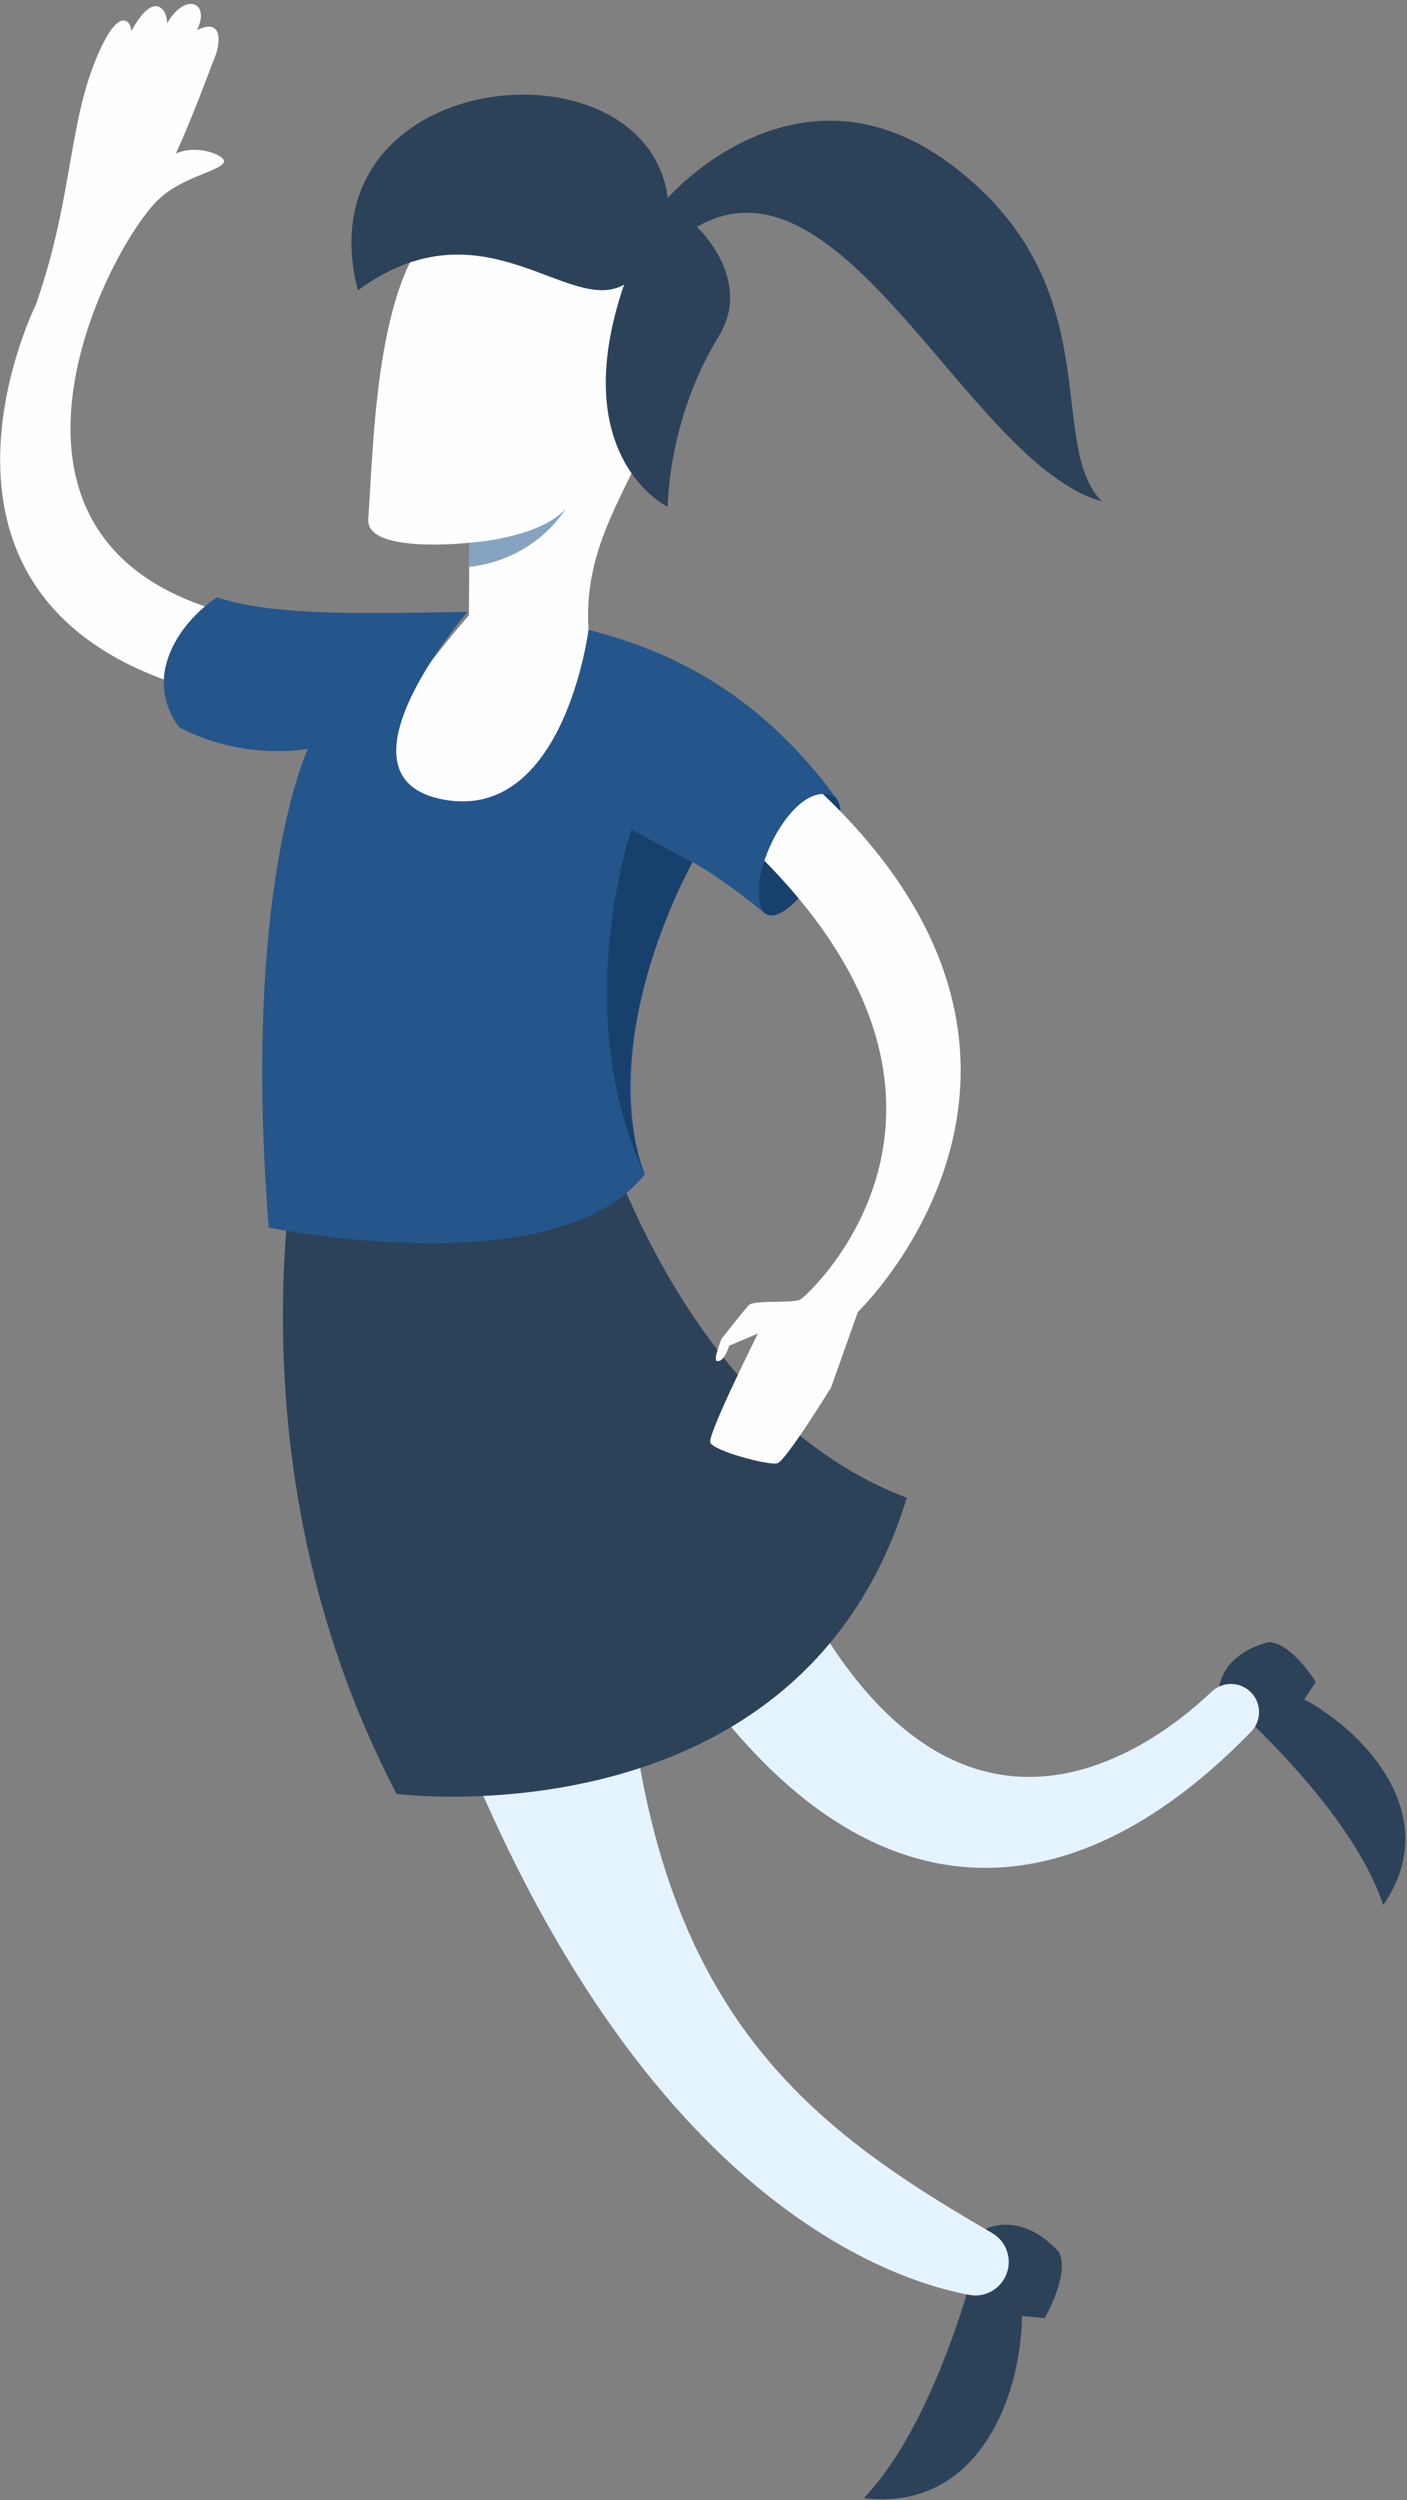<?xml version="1.0" encoding="UTF-8"?>
<svg width="250px" height="444px" viewBox="0 0 250 444" version="1.1" xmlns="http://www.w3.org/2000/svg" xmlns:xlink="http://www.w3.org/1999/xlink">
    <rect x="0" y="0" width="250" height="444" fill="#808080" stroke="none"/>
    <!-- Generator: Sketch 50.2 (55047) - http://www.bohemiancoding.com/sketch -->
    <title>Group 2</title>
    <desc>Created with Sketch.</desc>
    <defs></defs>
    <g id="Desktop" stroke="none" stroke-width="1" fill="none" fill-rule="evenodd">
        <g id="Candidate" transform="translate(-726, -154)">
            <g id="Group-17" transform="translate(-232, -1072)">
                <g id="Group-5" transform="translate(618, 1209)">
                    <g id="Group-2" transform="translate(340, 17)">
                        <path d="M148.667,141.862 C146.732,139.349 140.685,136.871 134.797,144.058 C128.907,151.244 134.116,160.747 135.805,162.132 C140.245,165.772 152.205,146.455 148.667,141.862" id="Fill-30" fill="#18406C"></path>
                        <path d="M245.773,338.333 C239.788,320.258 216.519,300.655 216.519,300.655 C216.519,300.655 216.25,294.028 225.436,291.632 C229.541,291.775 233.794,298.719 233.794,298.719 L231.75,301.802 C243.037,307.925 256.501,322.872 245.773,338.333" id="Fill-32" fill="#2C4259"></path>
                        <path d="M222.215,300.497 C220.296,298.617 217.245,298.589 215.297,300.438 C203.386,311.748 162.144,342.519 132.605,260.776 L103.843,263.238 C139.944,343.533 184.901,346.117 222.319,307.53 C224.225,305.564 224.171,302.414 222.215,300.497" id="Fill-34" fill="#E5F3FE"></path>
                        <path d="M153.471,443.684 C167.869,428.589 174.848,395.99 174.848,395.99 C174.848,395.99 181.121,392.316 188.168,399.969 C190.143,404.013 185.616,411.7 185.616,411.7 L181.582,411.313 C181.47,425.383 173.947,446.101 153.471,443.684" id="Fill-36" fill="#2C4259"></path>
                        <path d="M178.997,403.4 C179.768,400.771 178.644,397.955 176.277,396.582 C136.923,373.768 104.769,348.976 111.336,248.147 L70.34,276.21 C103.077,385.892 155.464,404.442 172.235,407.579 C175.224,408.139 178.141,406.318 178.997,403.4" id="Fill-38" fill="#E5F3FE"></path>
                        <path d="M161.123,266.006 C142.179,327.861 70.477,318.598 70.477,318.598 C38.39,257.451 54.137,196.082 54.137,196.082 L104.049,191.337 C104.049,191.337 118.128,249.704 161.123,266.006" id="Fill-40" fill="#2C4259"></path>
                        <path d="M137.348,133.298 L132.453,149.567 C181.491,195.786 143.545,229.989 142.276,230.762 C141.003,231.535 134.01,230.83 133.063,231.782 C132.373,232.474 128.224,237.743 128.224,237.743 C128.224,237.743 126.691,241.495 127.339,241.698 C128.657,242.111 129.569,238.994 129.569,238.994 L134.666,236.838 C134.666,236.838 125.764,254.653 126.197,256.16 C126.63,257.663 136.622,260.316 138.128,259.883 C139.632,259.449 147.672,246.407 147.672,246.407 L152.427,233.004 C152.427,233.004 202.237,185.181 137.348,133.298" id="Fill-42" fill="#FEFEFE"></path>
                        <path d="M6.384,54.085 C6.384,54.085 -21.136,109.306 38.317,123.434 L43.287,109.591 C-8.614,98.231 18.765,44.392 28.188,35.4 C32.529,31.26 39.681,30.311 39.81,28.628 C39.89,27.62 35.097,25.542 31.233,27.278 C33.989,21.431 37.853,10.938 37.853,10.938 C39.467,7.423 39.481,3.1 34.992,5.356 C37.49,0.358 32.819,-1.486 29.662,4.218 C29.912,2.2 27.542,-2.289 23.343,5.553 C23.252,3.613 21.32,1.693 18.32,7.714 C11.944,20.51 13.379,34.051 6.384,54.085" id="Fill-44" fill="#FEFEFE"></path>
                        <path d="M104.568,111.874 C105.473,126.36 106.944,157.154 75.215,155.593 C43.033,154.01 83.32,109.287 83.32,109.287 L83.395,96.397 C83.395,96.397 64.996,98.431 65.433,92.212 C66.485,77.251 66.819,45.284 80.405,37.823 C105.245,24.181 124.296,42.504 119.978,63.142 C115.661,83.782 103.391,93.025 104.568,111.874" id="Fill-46" fill="#FEFEFE"></path>
                        <path d="M54.712,132.996 C54.712,132.996 42.924,157.763 47.759,218.003 C47.759,218.003 98.796,228.633 114.571,208.543 C114.571,208.543 105.145,188.189 122.974,153.084 C128.221,155.851 135.805,162.132 135.805,162.132 C131.637,156.016 141.811,136.796 148.666,141.862 C136.649,125.451 122.17,116.253 104.568,111.874 C104.568,111.874 100.277,145.846 78.929,142.029 C57.582,138.213 83.044,108.687 83.044,108.687 C67.544,108.84 49.261,109.674 38.568,106.085 C38.568,106.085 31.989,110.139 29.746,117.209 C27.505,124.278 31.9,129.193 31.9,129.193 C43.448,135.237 54.712,132.996 54.712,132.996" id="Fill-48" fill="#24558B"></path>
                        <path d="M118.643,90.021 C118.643,90.021 118.61,74.525 127.687,59.77 C133.953,49.585 123.822,40.302 123.822,40.302 C149.842,25.227 172.265,82.56 195.758,89.034 C185.713,78.731 197.389,51.106 169.645,29.713 C141.902,8.318 118.653,35.147 118.653,35.147 C114.757,5.9 53.419,11.819 63.583,51.575 C85.78,35.262 101.042,56.154 110.883,50.558 C100.408,81.252 118.643,90.021 118.643,90.021" id="Fill-50" fill="#2C4259"></path>
                        <path d="M114.571,208.543 C105.317,184.682 123.033,153.166 123.033,153.166 L112.19,147.345 C112.19,147.345 100.982,179.865 114.571,208.543" id="Fill-54" fill="#18406C"></path>
                        <path d="M83.385,96.393 L83.358,100.656 C83.358,100.656 93.985,100.21 100.623,90.252 C95.892,95.654 83.385,96.393 83.385,96.393" id="Fill-58" fill="#86A3C1"></path>
                    </g>
                </g>
            </g>
        </g>
    </g>
</svg>